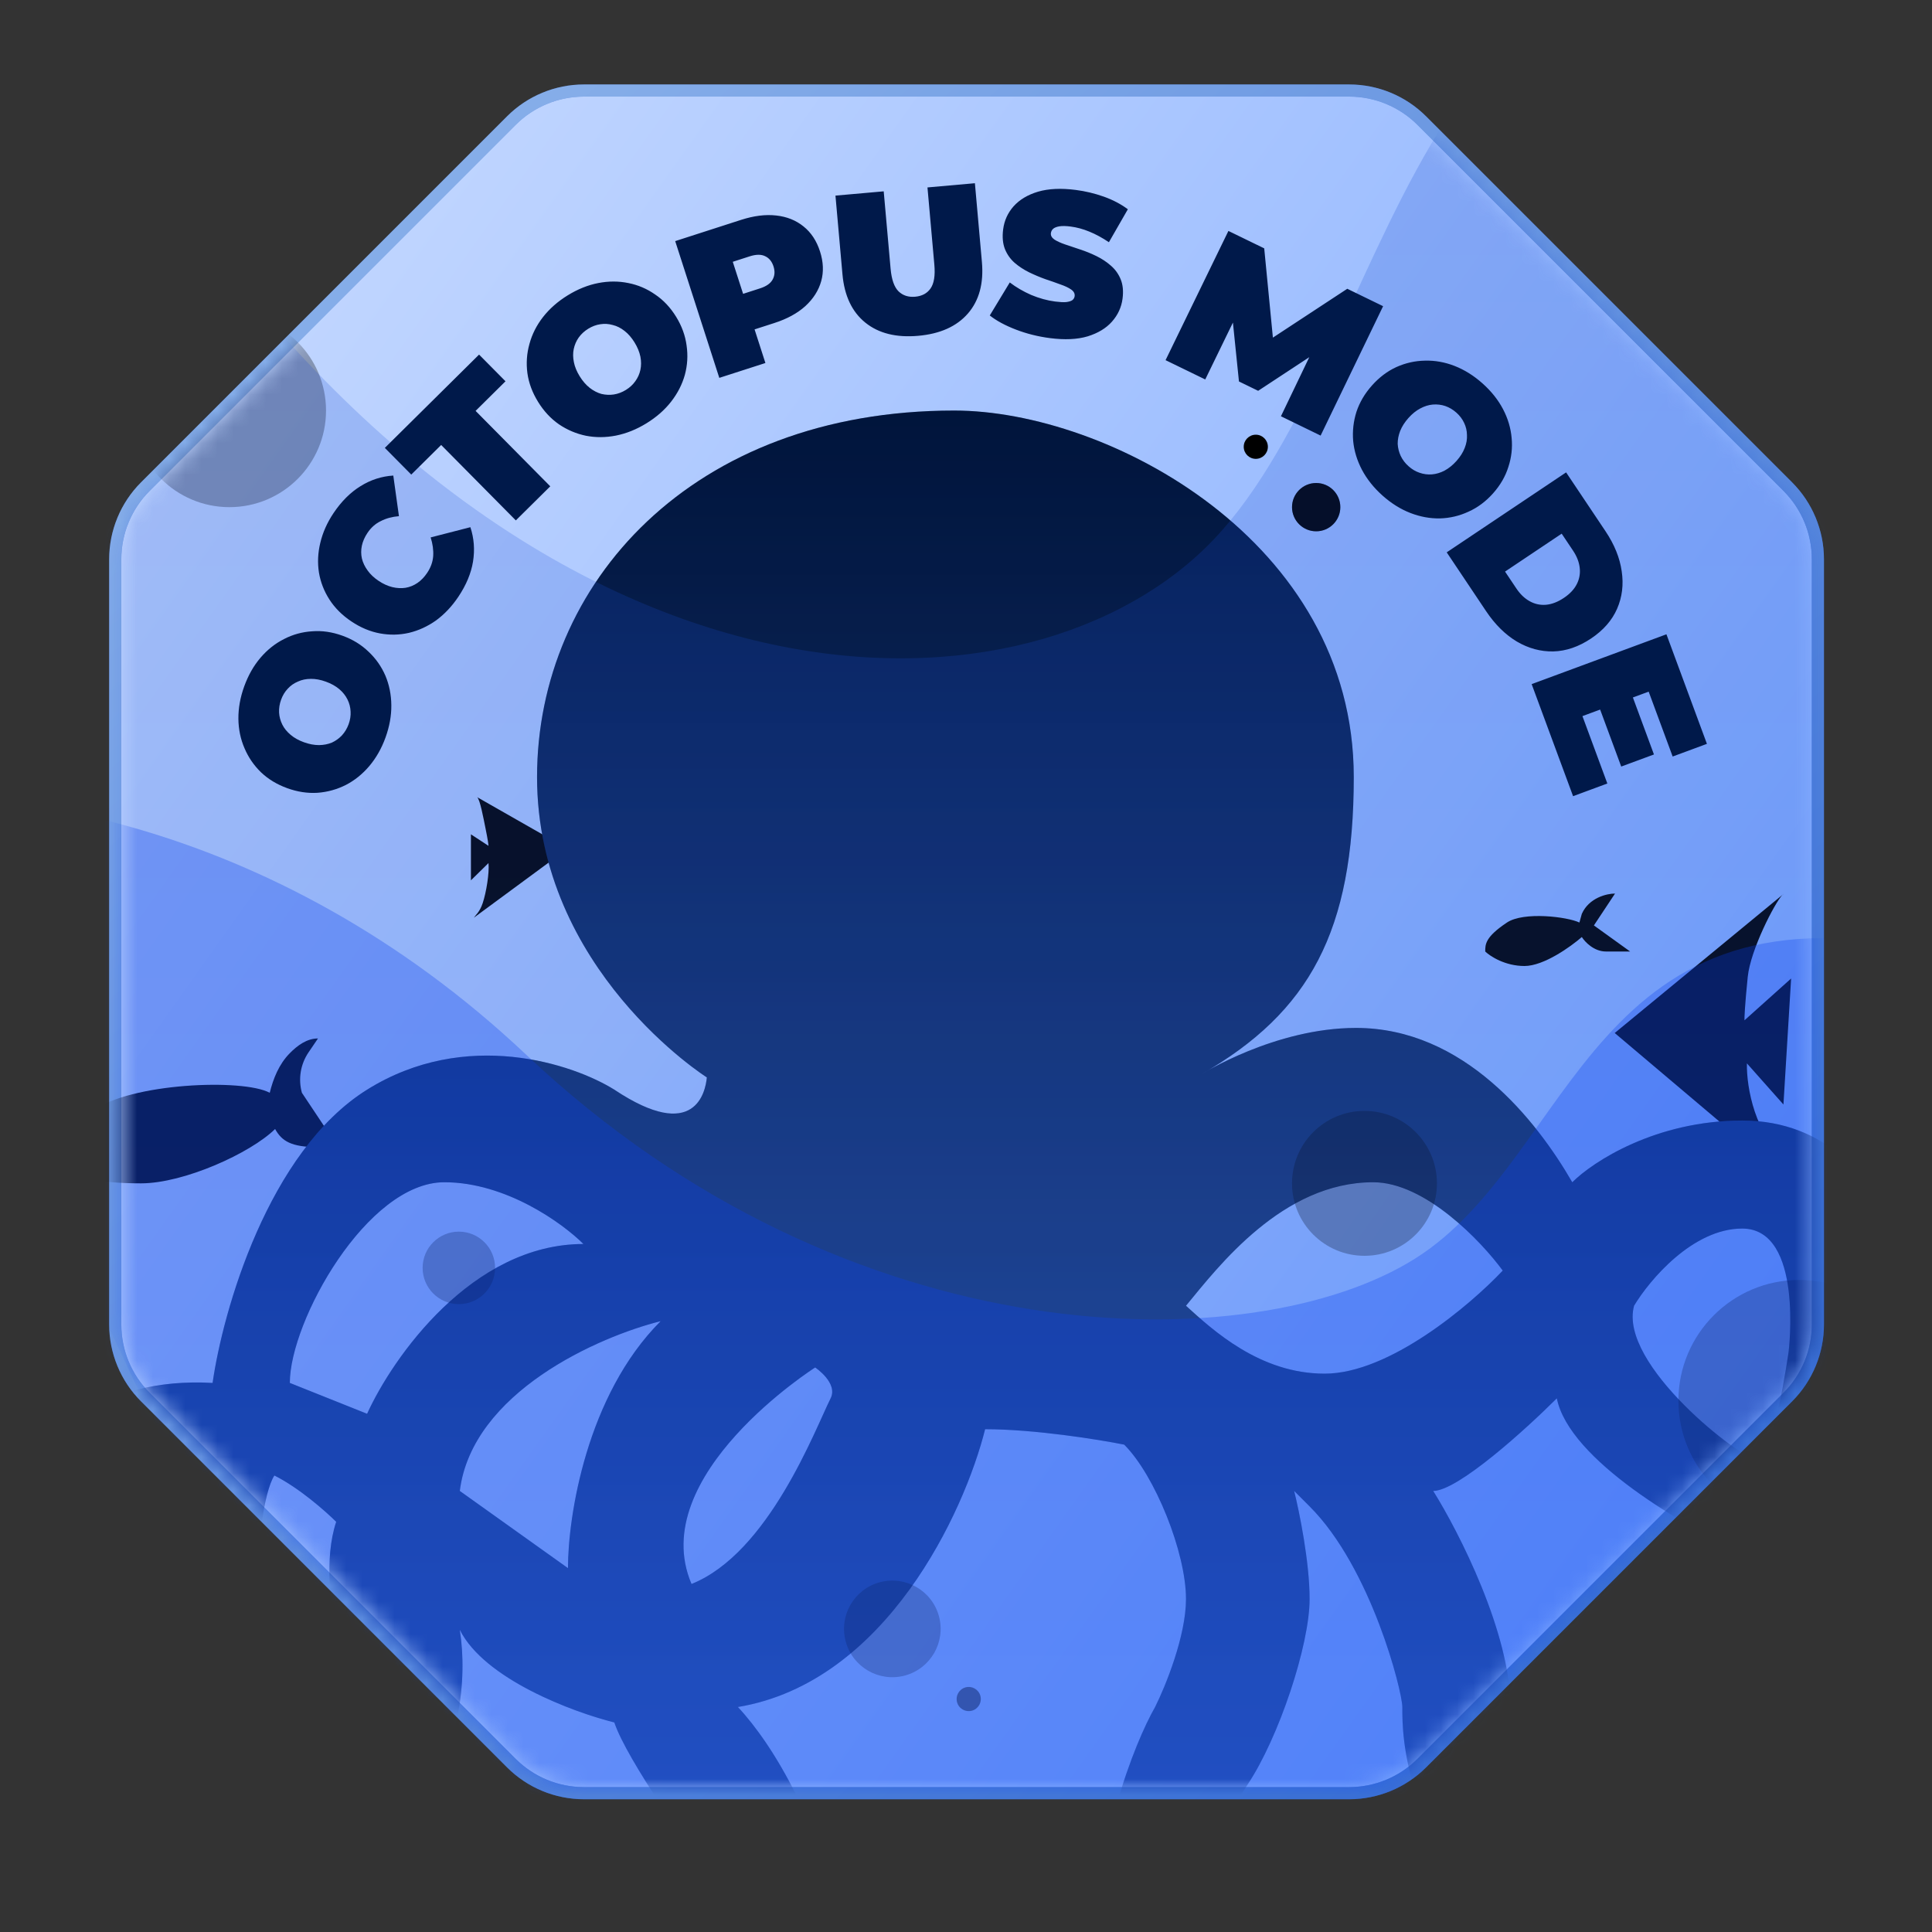 <svg width="120" height="120" viewBox="0 0 120 120" fill="none" xmlns="http://www.w3.org/2000/svg">
<rect x="0" y="0" width="120" height="120" fill="#333333" stroke="none"/>
<path d="M112.912 82.265C112.912 83.956 112.24 85.579 111.044 86.774L88.31 109.509C87.114 110.705 85.491 111.377 83.8 111.377L36.27 111.377C34.579 111.377 32.957 110.705 31.761 109.509L9.026 86.774C7.83 85.579 7.158 83.956 7.158 82.265L7.158 34.735C7.158 33.044 7.83 31.422 9.026 30.226L31.761 7.491C32.957 6.295 34.579 5.623 36.27 5.623L83.8 5.623C85.491 5.623 87.114 6.295 88.31 7.491L111.044 30.226C112.24 31.422 112.912 33.044 112.912 34.735L112.912 82.265Z" fill="url(#paint0_linear_2729_13445)"/>
<path d="M112.912 82.265C112.912 83.956 112.24 85.579 111.044 86.774L88.31 109.509C87.114 110.705 85.491 111.377 83.8 111.377L36.27 111.377C34.579 111.377 32.957 110.705 31.761 109.509L9.026 86.774C7.83 85.579 7.158 83.956 7.158 82.265L7.158 34.735C7.158 33.044 7.83 31.422 9.026 30.226L31.761 7.491C32.957 6.295 34.579 5.623 36.27 5.623L83.8 5.623C85.491 5.623 87.114 6.295 88.31 7.491L111.044 30.226C112.24 31.422 112.912 33.044 112.912 34.735L112.912 82.265Z" stroke="#2F66D2" stroke-width="0.754"/>
<path d="M112.912 82.265C112.912 83.956 112.24 85.579 111.044 86.774L88.31 109.509C87.114 110.705 85.491 111.377 83.8 111.377L36.27 111.377C34.579 111.377 32.957 110.705 31.761 109.509L9.026 86.774C7.83 85.579 7.158 83.956 7.158 82.265L7.158 34.735C7.158 33.044 7.83 31.422 9.026 30.226L31.761 7.491C32.957 6.295 34.579 5.623 36.27 5.623L83.8 5.623C85.491 5.623 87.114 6.295 88.31 7.491L111.044 30.226C112.24 31.422 112.912 33.044 112.912 34.735L112.912 82.265Z" stroke="url(#paint1_linear_2729_13445)" stroke-opacity="0.5" stroke-width="0.754"/>
<mask id="mask0_2729_13445" style="mask-type:alpha" maskUnits="userSpaceOnUse" x="7" y="6" width="106" height="105">
<path d="M112.535 82.265C112.535 83.856 111.903 85.382 110.778 86.507L88.043 109.243C86.917 110.368 85.391 111 83.8 111L36.27 111C34.679 111 33.153 110.368 32.028 109.243L9.293 86.507C8.167 85.382 7.535 83.856 7.535 82.265L7.535 34.735C7.535 33.144 8.167 31.618 9.293 30.493L32.028 7.757C33.153 6.632 34.679 6 36.27 6L83.8 6C85.391 6 86.917 6.632 88.043 7.757L110.778 30.493C111.903 31.618 112.535 33.144 112.535 34.735L112.535 82.265Z" fill="url(#paint2_linear_2729_13445)"/>
</mask>
<g mask="url(#mask0_2729_13445)">
<path d="M29.614 49.5C29.621 49.502 29.628 49.507 29.636 49.513L35.25 52.714L29.432 57C29.553 56.821 29.796 56.643 29.977 56.107C30.207 55.429 30.401 54.202 30.341 53.607L29.25 54.679V51.821L30.341 52.536C30.341 52.476 30.305 52.179 30.159 51.464C30.02 50.779 29.813 49.655 29.636 49.513L29.614 49.5Z" fill="black" style="mix-blend-mode:overlay"/>
<path d="M110.785 55.52C110.763 55.53 110.737 55.552 110.706 55.585L100.292 64.162L112.194 74.225C111.933 73.792 112.031 72.811 111.009 72.055C109.02 70.583 108.47 67.541 108.504 66.048L110.773 68.603L111.25 60.776L108.353 63.373C108.344 63.225 108.373 62.477 108.555 60.678C108.726 58.991 110.235 56.079 110.706 55.585L110.785 55.52Z" fill="black" style="mix-blend-mode:overlay"/>
<g style="mix-blend-mode:overlay">
<path d="M93.6 57.3C94.638 56.608 97.35 56.94 98.1 57.3L98.25 56.76C98.7 55.752 99.812 55.5 100.312 55.5L99 57.48L101.25 59.1H99.75C99 59.1 98.438 58.5 98.25 58.2C97.562 58.8 95.888 60 94.688 60C93.487 60 92.562 59.4 92.25 59.1C92.25 58.65 92.25 58.2 93.6 57.3Z" fill="black"/>
</g>
<g style="mix-blend-mode:overlay">
<circle cx="81.75" cy="31.5" r="1.5" fill="black"/>
</g>
<g style="mix-blend-mode:overlay">
<circle cx="81.75" cy="31.5" r="1.5" fill="black" fill-opacity="0.3"/>
</g>
<g style="mix-blend-mode:overlay">
<circle cx="14.25" cy="25.5" r="6" fill="black" fill-opacity="0.3"/>
</g>
<g style="mix-blend-mode:overlay">
<circle cx="60.169" cy="105.53" r="0.75" transform="rotate(-15 60.169 105.53)" fill="black" fill-opacity="0.3"/>
</g>
<g style="mix-blend-mode:overlay">
<circle cx="78" cy="27.75" r="0.75" fill="black"/>
</g>
<g style="mix-blend-mode:overlay">
<path d="M5.762 69C8.067 67.27 15.088 66.975 16.754 67.875C16.973 66.984 17.33 66.11 17.967 65.45C18.479 64.919 19.074 64.5 19.751 64.5L19.163 65.365C18.664 66.101 18.514 67.019 18.752 67.875L21.75 72.375C21.334 72.375 21.417 71.25 19.751 71.25C18.086 71.25 17.503 70.875 17.087 70.125C15.56 71.625 11.424 73.5 8.76 73.5C6.095 73.5 4.457 73.125 3.764 72.375C3.764 71.25 3.457 70.73 5.762 69Z" fill="black"/>
</g>
<path fill-rule="evenodd" clip-rule="evenodd" d="M59.269 25.5C68.809 25.501 84.085 33.581 84.085 48.264C84.085 57.824 81.342 62.87 74.624 66.722C74.624 66.722 79.183 63.846 84.221 63.846C90.938 63.846 95.44 69.598 97.657 73.432C98.937 72.154 102.84 69.598 108.213 69.598C113.587 69.598 116.211 73.433 116.85 75.35C117.17 76.308 117.81 78.801 117.81 81.102C117.81 83.402 116.531 88.451 115.891 90.688C117.811 90.049 122.033 88.003 123.568 84.936C125.488 81.102 126.447 79.184 127.407 78.226C128.175 77.459 129.007 77.906 129.326 78.226C129.646 78.546 130.093 79.569 129.326 81.102C128.367 83.019 123.567 96.439 113.012 96.44C112.052 98.357 109.557 102.767 107.254 105.068C104.375 107.943 100.537 111.776 99.576 110.82C98.616 109.861 98.616 108.902 100.536 106.985C102.456 105.067 108.213 98.357 108.213 96.44C104.694 94.842 97.465 90.688 96.697 86.853C94.778 88.77 90.556 92.603 89.019 92.605C90.619 95.162 93.818 101.425 93.818 106.026C93.818 111.778 97.657 113.695 99.576 114.654C101.497 115.612 108.214 115.613 111.092 115.613C113.395 115.613 113.971 116.891 113.971 117.53C113.971 118.489 111.859 120.406 103.415 120.406C92.859 120.406 89.02 114.654 88.06 111.778C87.1 108.902 87.1 106.985 87.1 106.026C87.1 105.068 85.18 97.399 81.342 93.564L80.382 92.605C80.702 93.884 81.342 97.015 81.342 99.316C81.342 102.192 79.422 107.943 77.503 110.82C75.584 113.695 73.664 119.447 73.664 124.241C73.664 129.034 74.624 136.703 76.543 140.538C78.463 144.372 81.342 149.165 81.342 150.124C81.342 151.082 81.341 152.041 80.382 152.041C79.422 152.041 77.503 150.124 75.584 147.248C73.664 144.372 67.906 131.91 67.906 122.323C67.906 114.654 70.465 108.263 71.745 106.026C72.385 104.748 73.664 101.616 73.664 99.316C73.664 96.44 71.745 91.647 69.826 89.729C68.226 89.41 64.259 88.771 61.188 88.771C59.909 93.883 55.046 104.492 45.833 106.026C50.312 110.82 57.541 125.775 50.632 147.248C49.992 149.165 48.328 152.998 46.793 153C45.257 153 45.513 151.083 45.833 150.124C47.113 146.928 49.48 138.812 48.712 131.91C47.945 125.008 45.833 119.448 44.874 117.53C42.954 114.974 38.924 109.286 38.156 106.985C35.596 106.346 30.094 104.3 28.559 101.233C29.518 107.304 26.831 119.447 8.405 119.447C6.806 119.447 3.607 119.256 3.607 118.489C3.607 117.53 3.607 116.572 6.486 116.571C9.366 116.571 18.002 113.695 19.922 110.82C21.841 107.944 22.8 106.026 20.881 101.233C20.561 99.955 20.114 96.823 20.881 94.523C20.241 93.883 18.578 92.413 17.043 91.647C16.403 92.606 15.832 96.433 16.083 99.316C17.042 104.108 17.042 107.942 16.083 107.944C15.124 107.944 15.123 107.943 14.163 105.068C13.204 102.192 12.244 95.481 13.204 91.647C11.604 91.008 7.829 90.689 5.526 94.523C2.647 99.316 1.687 102.192 1.687 104.109C1.687 106.026 1.687 110.818 -0.232 110.82C-1.767 110.819 -2.151 108.902 -2.151 107.944C-2.791 100.275 -0.615 85.128 13.204 85.895C13.843 81.421 16.659 71.515 22.801 67.68C28.942 63.847 35.597 66.083 38.156 67.68C43.193 71.035 43.824 67.785 43.903 66.92C43.903 66.92 33.357 60.254 33.357 48.264C33.357 36.275 42.956 25.5 59.269 25.5ZM50.632 84.936C50.632 84.936 40.075 91.647 42.952 98.383C47.752 96.467 50.632 88.771 51.591 86.853C52.066 85.905 50.662 84.957 50.632 84.936ZM41.035 82.06C37.196 83.019 29.327 86.47 28.559 92.605L35.277 97.398C35.277 94.203 36.428 86.662 41.035 82.06ZM108.213 76.308C105.142 76.308 102.455 79.504 101.495 81.102C100.5 84.75 108.213 90.688 109.173 90.688C110.132 90.686 111.092 83.977 111.092 83.977C111.095 83.957 112.046 76.309 108.213 76.308ZM27.599 73.432C22.801 73.432 18.002 82.06 18.002 85.895L22.801 87.812C24.4 84.297 29.327 77.267 36.236 77.267C34.957 75.989 31.438 73.433 27.599 73.432ZM85.295 73.432C79.665 73.432 75.675 78.663 73.664 81.102C75.34 82.626 78.256 85.32 82.277 85.32C86.299 85.32 91.327 81.052 93.338 78.918C91.998 77.09 88.512 73.433 85.295 73.432Z" fill="url(#paint3_linear_2729_13445)"/>
<path fill-rule="evenodd" clip-rule="evenodd" d="M59.269 25.5C68.809 25.501 84.085 33.581 84.085 48.264C84.085 57.824 81.342 62.87 74.624 66.722C74.624 66.722 79.183 63.846 84.221 63.846C90.938 63.846 95.44 69.598 97.657 73.432C98.937 72.154 102.84 69.598 108.213 69.598C113.587 69.598 116.211 73.433 116.85 75.35C117.17 76.308 117.81 78.801 117.81 81.102C117.81 83.402 116.531 88.451 115.891 90.688C117.811 90.049 122.033 88.003 123.568 84.936C125.488 81.102 126.447 79.184 127.407 78.226C128.175 77.459 129.007 77.906 129.326 78.226C129.646 78.546 130.093 79.569 129.326 81.102C128.367 83.019 123.567 96.439 113.012 96.44C112.052 98.357 109.557 102.767 107.254 105.068C104.375 107.943 100.537 111.776 99.576 110.82C98.616 109.861 98.616 108.902 100.536 106.985C102.456 105.067 108.213 98.357 108.213 96.44C104.694 94.842 97.465 90.688 96.697 86.853C94.778 88.77 90.556 92.603 89.019 92.605C90.619 95.162 93.818 101.425 93.818 106.026C93.818 111.778 97.657 113.695 99.576 114.654C101.497 115.612 108.214 115.613 111.092 115.613C113.395 115.613 113.971 116.891 113.971 117.53C113.971 118.489 111.859 120.406 103.415 120.406C92.859 120.406 89.02 114.654 88.06 111.778C87.1 108.902 87.1 106.985 87.1 106.026C87.1 105.068 85.18 97.399 81.342 93.564L80.382 92.605C80.702 93.884 81.342 97.015 81.342 99.316C81.342 102.192 79.422 107.943 77.503 110.82C75.584 113.695 73.664 119.447 73.664 124.241C73.664 129.034 74.624 136.703 76.543 140.538C78.463 144.372 81.342 149.165 81.342 150.124C81.342 151.082 81.341 152.041 80.382 152.041C79.422 152.041 77.503 150.124 75.584 147.248C73.664 144.372 67.906 131.91 67.906 122.323C67.906 114.654 70.465 108.263 71.745 106.026C72.385 104.748 73.664 101.616 73.664 99.316C73.664 96.44 71.745 91.647 69.826 89.729C68.226 89.41 64.259 88.771 61.188 88.771C59.909 93.883 55.046 104.492 45.833 106.026C50.312 110.82 57.541 125.775 50.632 147.248C49.992 149.165 48.328 152.998 46.793 153C45.257 153 45.513 151.083 45.833 150.124C47.113 146.928 49.48 138.812 48.712 131.91C47.945 125.008 45.833 119.448 44.874 117.53C42.954 114.974 38.924 109.286 38.156 106.985C35.596 106.346 30.094 104.3 28.559 101.233C29.518 107.304 26.831 119.447 8.405 119.447C6.806 119.447 3.607 119.256 3.607 118.489C3.607 117.53 3.607 116.572 6.486 116.571C9.366 116.571 18.002 113.695 19.922 110.82C21.841 107.944 22.8 106.026 20.881 101.233C20.561 99.955 20.114 96.823 20.881 94.523C20.241 93.883 18.578 92.413 17.043 91.647C16.403 92.606 15.832 96.433 16.083 99.316C17.042 104.108 17.042 107.942 16.083 107.944C15.124 107.944 15.123 107.943 14.163 105.068C13.204 102.192 12.244 95.481 13.204 91.647C11.604 91.008 7.829 90.689 5.526 94.523C2.647 99.316 1.687 102.192 1.687 104.109C1.687 106.026 1.687 110.818 -0.232 110.82C-1.767 110.819 -2.151 108.902 -2.151 107.944C-2.791 100.275 -0.615 85.128 13.204 85.895C13.843 81.421 16.659 71.515 22.801 67.68C28.942 63.847 35.597 66.083 38.156 67.68C43.193 71.035 43.824 67.785 43.903 66.92C43.903 66.92 33.357 60.254 33.357 48.264C33.357 36.275 42.956 25.5 59.269 25.5ZM50.632 84.936C50.632 84.936 40.075 91.647 42.952 98.383C47.752 96.467 50.632 88.771 51.591 86.853C52.066 85.905 50.662 84.957 50.632 84.936ZM41.035 82.06C37.196 83.019 29.327 86.47 28.559 92.605L35.277 97.398C35.277 94.203 36.428 86.662 41.035 82.06ZM108.213 76.308C105.142 76.308 102.455 79.504 101.495 81.102C100.5 84.75 108.213 90.688 109.173 90.688C110.132 90.686 111.092 83.977 111.092 83.977C111.095 83.957 112.046 76.309 108.213 76.308ZM27.599 73.432C22.801 73.432 18.002 82.06 18.002 85.895L22.801 87.812C24.4 84.297 29.327 77.267 36.236 77.267C34.957 75.989 31.438 73.433 27.599 73.432ZM85.295 73.432C79.665 73.432 75.675 78.663 73.664 81.102C75.34 82.626 78.256 85.32 82.277 85.32C86.299 85.32 91.327 81.052 93.338 78.918C91.998 77.09 88.512 73.433 85.295 73.432Z" fill="black" fill-opacity="0.2" style="mix-blend-mode:soft-light"/>
<g style="mix-blend-mode:overlay">
<circle cx="84.75" cy="73.5" r="4.5" fill="black" fill-opacity="0.3"/>
</g>
<g style="mix-blend-mode:overlay">
<circle cx="111.75" cy="87" r="7.5" fill="black" fill-opacity="0.3"/>
</g>
<g style="mix-blend-mode:overlay">
<circle cx="28.5" cy="78.75" r="2.25" fill="black" fill-opacity="0.3"/>
</g>
<g style="mix-blend-mode:overlay">
<circle cx="55.424" cy="101.174" r="3" transform="rotate(-15 55.424 101.174)" fill="black" fill-opacity="0.3"/>
</g>
<g style="mix-blend-mode:overlay">
<circle cx="60.169" cy="105.53" r="0.75" transform="rotate(-15 60.169 105.53)" fill="black" fill-opacity="0.3"/>
</g>
<path d="M32.717 65.542C16.665 50.384 -1.283 48.7 -8.25 49.753C2.898 74.664 26.196 124.909 30.209 126.593C35.225 128.698 128.029 132.909 130.537 128.698C132.543 125.33 140.848 83.786 144.75 63.435C143.914 63.786 137.894 63.435 120.504 59.224C98.766 53.961 97.93 71.856 87.897 78.172C77.865 84.488 52.783 84.49 32.717 65.542Z" fill="#0038EF" fill-opacity="0.3"/>
<path d="M9.947 11.114C-8.939 -16.395 -30.053 -19.452 -38.25 -17.541C-25.135 27.669 2.275 118.853 6.996 121.91C12.898 125.73 122.078 133.372 125.029 125.73C127.389 119.617 137.16 44.223 141.75 7.29C140.766 7.926 133.684 7.29 113.225 -0.352C87.652 -9.903 86.668 22.572 74.865 34.034C63.062 45.496 33.553 45.5 9.947 11.114Z" fill="url(#paint4_linear_2729_13445)" fill-opacity="0.2"/>
</g>
<path d="M23.945 45.808C23.699 46.488 23.362 47.08 22.935 47.585C22.511 48.083 22.027 48.472 21.482 48.754C20.929 49.033 20.341 49.196 19.719 49.242C19.099 49.28 18.474 49.184 17.843 48.956C17.203 48.724 16.662 48.397 16.218 47.975C15.77 47.541 15.426 47.041 15.188 46.476C14.941 45.908 14.814 45.297 14.807 44.643C14.802 43.982 14.923 43.311 15.169 42.632C15.418 41.945 15.754 41.352 16.178 40.855C16.602 40.358 17.091 39.969 17.644 39.691C18.189 39.409 18.771 39.249 19.39 39.211C20.004 39.162 20.631 39.253 21.271 39.485C21.902 39.713 22.442 40.044 22.891 40.478C23.343 40.903 23.692 41.4 23.938 41.968C24.176 42.534 24.299 43.143 24.306 43.797C24.314 44.45 24.193 45.121 23.945 45.808ZM21.655 44.98C21.75 44.716 21.791 44.455 21.776 44.196C21.764 43.93 21.7 43.681 21.585 43.449C21.465 43.207 21.294 42.991 21.073 42.803C20.844 42.611 20.566 42.456 20.238 42.338C19.91 42.219 19.601 42.162 19.311 42.165C19.012 42.166 18.743 42.222 18.504 42.334C18.259 42.435 18.047 42.584 17.867 42.782C17.69 42.971 17.554 43.197 17.459 43.461C17.363 43.725 17.322 43.99 17.334 44.256C17.348 44.515 17.416 44.765 17.536 45.008C17.651 45.239 17.823 45.45 18.052 45.642C18.273 45.83 18.548 45.984 18.875 46.102C19.203 46.221 19.516 46.28 19.815 46.28C20.105 46.276 20.373 46.224 20.617 46.123C20.857 46.011 21.065 45.86 21.242 45.671C21.422 45.474 21.559 45.243 21.655 44.98ZM28.47 37.065C28.073 37.658 27.612 38.147 27.088 38.533C26.561 38.906 25.999 39.164 25.403 39.307C24.811 39.442 24.209 39.454 23.599 39.342C22.989 39.229 22.398 38.982 21.826 38.598C21.253 38.215 20.8 37.763 20.464 37.241C20.128 36.719 19.91 36.159 19.81 35.56C19.715 34.954 19.743 34.338 19.895 33.714C20.045 33.078 20.319 32.463 20.716 31.87C21.204 31.143 21.762 30.585 22.39 30.198C23.022 29.803 23.702 29.583 24.428 29.538L24.779 32.06C24.357 32.094 23.982 32.196 23.654 32.365C23.324 32.522 23.047 32.766 22.825 33.098C22.65 33.36 22.534 33.625 22.476 33.893C22.419 34.162 22.42 34.428 22.478 34.692C22.541 34.95 22.661 35.199 22.837 35.439C23.006 35.675 23.232 35.888 23.515 36.077C23.797 36.267 24.083 36.397 24.373 36.468C24.656 36.535 24.928 36.549 25.19 36.509C25.456 36.463 25.703 36.362 25.93 36.207C26.156 36.052 26.357 35.843 26.532 35.582C26.755 35.25 26.879 34.904 26.906 34.543C26.93 34.171 26.878 33.783 26.749 33.38L29.216 32.745C29.443 33.429 29.498 34.142 29.38 34.882C29.261 35.61 28.957 36.337 28.47 37.065ZM32.039 32.323L27.402 27.638L25.544 29.477L23.903 27.819L29.756 22.024L31.398 23.682L29.54 25.521L34.178 30.206L32.039 32.323ZM40.154 26.291C39.539 26.67 38.907 26.925 38.258 27.055C37.617 27.18 36.995 27.183 36.393 27.065C35.787 26.939 35.226 26.701 34.71 26.35C34.201 25.994 33.771 25.53 33.419 24.958C33.062 24.379 32.842 23.786 32.758 23.179C32.676 22.561 32.718 21.956 32.884 21.365C33.044 20.767 33.325 20.21 33.726 19.694C34.134 19.173 34.646 18.723 35.261 18.344C35.883 17.961 36.515 17.706 37.157 17.581C37.798 17.456 38.422 17.456 39.029 17.581C39.631 17.7 40.186 17.937 40.694 18.293C41.206 18.637 41.64 19.098 41.996 19.677C42.348 20.249 42.565 20.844 42.646 21.463C42.735 22.077 42.699 22.683 42.538 23.281C42.373 23.872 42.09 24.426 41.689 24.942C41.288 25.458 40.777 25.908 40.154 26.291ZM38.877 24.218C39.116 24.071 39.31 23.891 39.459 23.68C39.616 23.464 39.721 23.229 39.775 22.976C39.832 22.712 39.832 22.437 39.776 22.152C39.716 21.86 39.595 21.565 39.412 21.268C39.229 20.971 39.023 20.734 38.794 20.556C38.56 20.371 38.314 20.247 38.057 20.186C37.803 20.113 37.544 20.098 37.28 20.14C37.024 20.178 36.777 20.271 36.538 20.418C36.299 20.565 36.101 20.747 35.945 20.963C35.796 21.174 35.693 21.412 35.636 21.677C35.582 21.93 35.585 22.202 35.645 22.495C35.701 22.78 35.82 23.071 36.003 23.367C36.186 23.664 36.394 23.905 36.628 24.09C36.858 24.269 37.099 24.394 37.354 24.467C37.611 24.528 37.868 24.54 38.124 24.502C38.388 24.46 38.639 24.365 38.877 24.218ZM44.677 23.47L41.938 14.976L46.028 13.657C46.82 13.402 47.546 13.31 48.203 13.384C48.87 13.455 49.438 13.683 49.91 14.066C50.38 14.442 50.72 14.957 50.931 15.613C51.143 16.268 51.168 16.885 51.006 17.464C50.844 18.043 50.515 18.56 50.019 19.015C49.528 19.459 48.886 19.809 48.093 20.064L45.594 20.87L46.473 19.234L47.541 22.547L44.677 23.47ZM46.574 19.549L44.882 18.662L47.199 17.914C47.596 17.787 47.858 17.604 47.987 17.366C48.124 17.125 48.142 16.851 48.043 16.544C47.944 16.236 47.769 16.025 47.517 15.91C47.274 15.792 46.954 15.796 46.558 15.924L44.24 16.672L45.095 14.962L46.574 19.549ZM57.031 20.858C55.668 20.979 54.573 20.706 53.745 20.037C52.918 19.368 52.445 18.369 52.327 17.04L51.892 12.15L54.889 11.884L55.316 16.684C55.376 17.362 55.542 17.833 55.813 18.099C56.084 18.357 56.426 18.467 56.841 18.43C57.264 18.393 57.582 18.224 57.794 17.923C58.014 17.613 58.094 17.12 58.034 16.443L57.607 11.642L60.553 11.38L60.988 16.27C61.106 17.599 60.817 18.666 60.121 19.47C59.424 20.274 58.394 20.737 57.031 20.858ZM65.217 21.001C64.475 20.905 63.769 20.729 63.1 20.471C62.43 20.214 61.889 19.921 61.477 19.594L62.719 17.543C63.109 17.841 63.551 18.1 64.046 18.318C64.55 18.528 65.046 18.665 65.535 18.728C65.822 18.765 66.048 18.777 66.212 18.764C66.386 18.743 66.516 18.704 66.6 18.647C66.686 18.581 66.735 18.497 66.748 18.396C66.769 18.236 66.697 18.098 66.531 17.982C66.366 17.867 66.14 17.76 65.853 17.663C65.575 17.559 65.267 17.451 64.93 17.339C64.594 17.219 64.257 17.077 63.918 16.913C63.588 16.75 63.287 16.553 63.017 16.321C62.756 16.09 62.556 15.808 62.419 15.473C62.284 15.13 62.246 14.722 62.307 14.25C62.377 13.702 62.593 13.224 62.954 12.816C63.325 12.402 63.831 12.098 64.473 11.906C65.123 11.716 65.903 11.679 66.814 11.797C67.412 11.874 67.994 12.013 68.56 12.214C69.125 12.416 69.623 12.677 70.053 12.998L68.876 15.045C68.466 14.769 68.062 14.55 67.663 14.387C67.272 14.225 66.883 14.12 66.495 14.07C66.209 14.033 65.978 14.029 65.803 14.057C65.628 14.086 65.497 14.138 65.41 14.213C65.332 14.288 65.286 14.377 65.273 14.478C65.253 14.63 65.326 14.763 65.491 14.879C65.657 14.986 65.88 15.087 66.159 15.183C66.447 15.28 66.759 15.385 67.096 15.497C67.441 15.61 67.779 15.748 68.109 15.91C68.44 16.073 68.736 16.269 68.998 16.5C69.268 16.732 69.471 17.015 69.608 17.35C69.745 17.685 69.784 18.084 69.724 18.548C69.654 19.087 69.434 19.564 69.064 19.98C68.703 20.387 68.201 20.691 67.558 20.891C66.916 21.083 66.136 21.119 65.217 21.001ZM72.395 22.37L76.299 14.344L78.523 15.426L79.184 22.227L78.015 21.658L83.682 17.936L85.907 19.018L82.026 27.055L79.561 25.855L81.635 21.533L82.025 21.723L78.146 24.274L76.954 23.694L76.475 19.024L76.957 19.258L74.86 23.569L72.395 22.37ZM85.868 30.778C85.329 30.297 84.904 29.764 84.593 29.18C84.29 28.601 84.108 28.007 84.049 27.396C83.996 26.779 84.064 26.173 84.252 25.578C84.447 24.989 84.768 24.444 85.215 23.943C85.668 23.435 86.173 23.054 86.73 22.8C87.3 22.544 87.891 22.411 88.505 22.401C89.124 22.383 89.738 22.493 90.347 22.729C90.963 22.97 91.541 23.332 92.08 23.813C92.626 24.299 93.05 24.832 93.354 25.41C93.658 25.989 93.837 26.587 93.89 27.204C93.949 27.815 93.881 28.415 93.686 29.004C93.503 29.592 93.185 30.14 92.732 30.648C92.285 31.149 91.777 31.527 91.208 31.782C90.645 32.043 90.054 32.182 89.435 32.199C88.821 32.21 88.21 32.098 87.6 31.862C86.991 31.626 86.413 31.264 85.868 30.778ZM87.489 28.96C87.698 29.147 87.925 29.282 88.171 29.364C88.423 29.452 88.677 29.485 88.935 29.465C89.205 29.443 89.468 29.365 89.725 29.23C89.988 29.088 90.236 28.888 90.468 28.628C90.7 28.367 90.868 28.102 90.973 27.831C91.084 27.554 91.131 27.283 91.116 27.019C91.113 26.755 91.054 26.502 90.938 26.262C90.828 26.027 90.668 25.817 90.459 25.63C90.25 25.443 90.019 25.306 89.767 25.218C89.522 25.136 89.264 25.105 88.995 25.127C88.737 25.148 88.477 25.229 88.214 25.37C87.957 25.505 87.712 25.703 87.48 25.963C87.248 26.223 87.077 26.491 86.966 26.769C86.861 27.04 86.81 27.307 86.813 27.572C86.828 27.836 86.891 28.085 87.001 28.32C87.117 28.56 87.279 28.774 87.489 28.96ZM89.858 34.307L97.274 29.341L99.721 32.996C100.275 33.823 100.61 34.652 100.727 35.484C100.851 36.311 100.756 37.086 100.442 37.808C100.127 38.53 99.589 39.146 98.826 39.657C98.056 40.172 97.274 40.44 96.479 40.461C95.692 40.476 94.936 40.272 94.211 39.846C93.494 39.416 92.859 38.788 92.305 37.962L89.858 34.307ZM93.481 35.502L94.184 36.551C94.42 36.904 94.693 37.166 95.002 37.338C95.316 37.516 95.653 37.592 96.014 37.565C96.382 37.534 96.756 37.391 97.138 37.135C97.512 36.885 97.78 36.598 97.942 36.274C98.104 35.951 98.162 35.61 98.117 35.252C98.076 34.901 97.938 34.549 97.701 34.196L96.999 33.147L93.481 35.502ZM101.351 43.13L102.73 46.861L100.697 47.612L99.317 43.881L101.351 43.13ZM98.288 44.479L99.835 48.665L97.707 49.452L95.134 42.492L103.505 39.397L106.02 46.202L103.892 46.989L102.402 42.959L98.288 44.479Z" fill="#00194A"/>
<defs>
<linearGradient id="paint0_linear_2729_13445" x1="112.535" y1="111" x2="-6.783" y2="26.131" gradientUnits="userSpaceOnUse">
<stop stop-color="#71A0FF"/>
<stop offset="1" stop-color="#CADCFF"/>
</linearGradient>
<linearGradient id="paint1_linear_2729_13445" x1="29.25" y1="12" x2="112.079" y2="109.22" gradientUnits="userSpaceOnUse">
<stop stop-color="#DBF3FF"/>
<stop offset="1" stop-color="#2F66D2"/>
</linearGradient>
<linearGradient id="paint2_linear_2729_13445" x1="112.535" y1="111" x2="-6.783" y2="26.131" gradientUnits="userSpaceOnUse">
<stop stop-color="#805ECB"/>
<stop offset="1" stop-color="#B6BADE"/>
</linearGradient>
<linearGradient id="paint3_linear_2729_13445" x1="63.75" y1="25.5" x2="63.75" y2="153" gradientUnits="userSpaceOnUse">
<stop stop-color="#00194A"/>
<stop offset="1" stop-color="#4583FF"/>
</linearGradient>
<linearGradient id="paint4_linear_2729_13445" x1="51.75" y1="-18" x2="51.75" y2="129" gradientUnits="userSpaceOnUse">
<stop stop-color="#0032BE"/>
<stop offset="1" stop-color="#467EFF"/>
</linearGradient>
</defs>
</svg>

